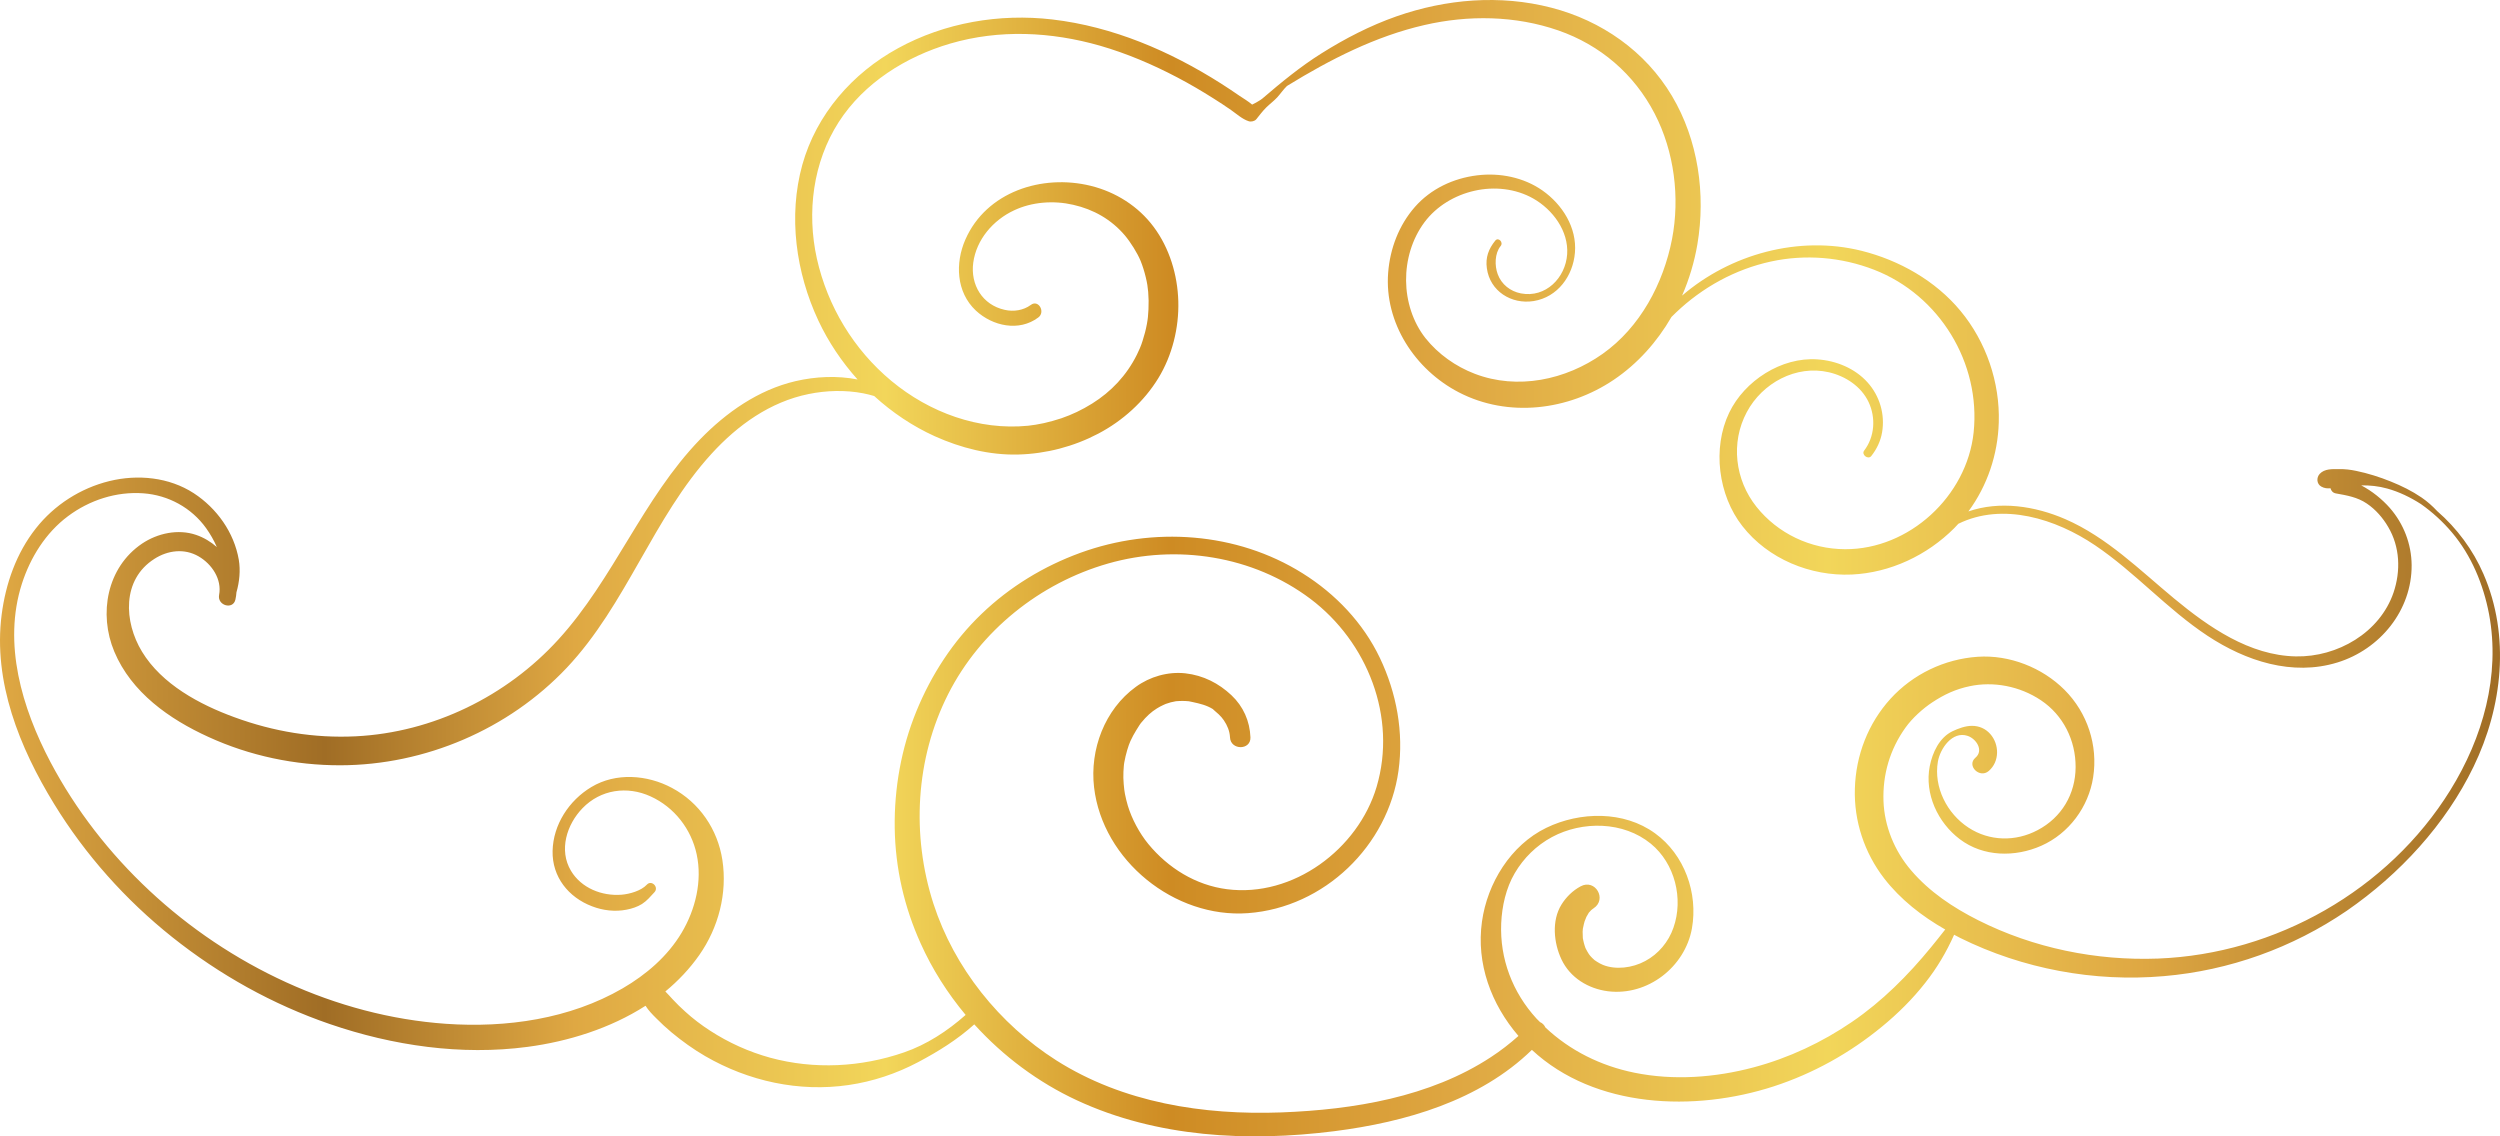 <svg width="220" height="100" viewBox="0 0 220 100" fill="none" xmlns="http://www.w3.org/2000/svg">
<path d="M4.759 70.742C7.5 75.216 11.05 79.197 15.161 82.47C19.322 85.785 23.994 88.392 29.03 90.119C34.569 92.019 40.587 92.899 46.416 92.126C50.015 91.649 53.705 90.498 56.809 88.507C57.057 88.91 57.395 89.256 57.742 89.601C58.171 90.037 58.617 90.448 59.088 90.843C60.02 91.616 61.011 92.332 62.06 92.94C65.865 95.144 70.315 96.123 74.682 95.482C76.828 95.169 78.884 94.478 80.799 93.467C82.582 92.521 84.25 91.485 85.736 90.144C88.27 92.94 91.366 95.251 94.775 96.831C101.809 100.096 109.817 100.507 117.42 99.545C123.677 98.747 130.207 96.864 134.806 92.389C140.361 97.554 149.129 97.859 156.071 95.605C159.563 94.47 162.775 92.677 165.606 90.35C167.01 89.198 168.298 87.923 169.42 86.492C170.46 85.176 171.286 83.778 171.963 82.257C172.136 82.347 172.31 82.446 172.491 82.536C178.006 85.267 184.288 86.435 190.422 85.9C196.184 85.407 201.74 83.408 206.511 80.151C211.168 76.935 215.213 72.56 217.673 67.469C220.224 62.205 220.917 55.962 218.54 50.501C217.623 48.387 216.212 46.487 214.478 44.982C214.065 44.538 213.611 44.135 213.099 43.782C212.257 43.206 211.333 42.753 210.392 42.375C209.417 41.98 208.377 41.651 207.345 41.438C206.842 41.331 206.346 41.273 205.826 41.281C205.24 41.281 204.563 41.24 204.134 41.701C203.829 42.038 203.862 42.589 204.274 42.819C204.547 42.975 204.811 42.992 205.083 42.967C205.141 43.189 205.29 43.37 205.554 43.42C206.52 43.592 207.453 43.749 208.286 44.316C209.054 44.834 209.698 45.575 210.16 46.372C211.201 48.132 211.275 50.238 210.631 52.146C209.426 55.674 205.694 57.837 202.037 57.763C197.959 57.689 194.36 55.181 191.338 52.681C188.308 50.172 185.403 47.269 181.737 45.681C179.087 44.53 175.958 44.053 173.218 45.007C174.885 42.745 175.81 40.006 175.892 37.169C176 33.641 174.778 30.071 172.516 27.349C170.32 24.7 167.134 22.899 163.807 22.068C158.3 20.703 152.282 22.348 148.022 26.016C148.65 24.577 149.104 23.055 149.368 21.509C150.119 17.093 149.442 12.322 147.131 8.44C144.795 4.509 140.923 1.811 136.514 0.676C132.007 -0.492 127.252 -0.089 122.885 1.441C120.565 2.255 118.369 3.39 116.289 4.698C114.44 5.858 112.731 7.264 111.072 8.687C111.014 8.728 110.956 8.769 110.898 8.81C110.675 8.958 110.428 9.09 110.188 9.205C109.841 8.909 109.429 8.67 109.065 8.424C108.537 8.062 108.001 7.7 107.456 7.354C102.948 4.492 97.937 2.337 92.596 1.712C87.948 1.17 83.135 1.992 79.024 4.246C75.004 6.442 71.842 10.069 70.604 14.502C69.349 19.034 70.043 23.993 72.016 28.212C72.891 30.079 74.071 31.839 75.466 33.394C73.667 33.04 71.768 33.131 70.001 33.542C66.732 34.307 63.901 36.297 61.597 38.674C56.553 43.897 54.011 50.937 49.132 56.283C44.575 61.284 38.086 64.458 31.3 64.796C27.651 64.977 24.06 64.376 20.634 63.118C17.563 61.999 14.236 60.214 12.495 57.344C10.901 54.72 10.711 51.003 13.592 49.177C14.773 48.42 16.234 48.239 17.481 48.963C18.645 49.638 19.545 50.978 19.28 52.36C19.107 53.289 20.519 53.692 20.717 52.755C20.766 52.549 20.791 52.335 20.808 52.121C21.072 51.2 21.171 50.197 21.014 49.259C20.601 46.858 19.082 44.727 17.052 43.403C14.872 41.989 12.123 41.725 9.63 42.334C7.079 42.959 4.776 44.44 3.158 46.496C1.432 48.683 0.499 51.356 0.145 54.095C-0.615 60.001 1.721 65.791 4.759 70.742ZM1.928 51.365C2.671 49.062 4.016 46.89 5.981 45.426C7.872 44.012 10.232 43.239 12.61 43.411C14.806 43.568 16.845 44.678 18.133 46.471C18.496 46.981 18.826 47.548 19.082 48.141C18.546 47.672 17.935 47.302 17.258 47.071C15.673 46.529 13.865 46.923 12.503 47.836C9.399 49.934 8.664 54.013 10.059 57.344C11.562 60.93 14.905 63.29 18.348 64.853C21.98 66.514 25.951 67.353 29.954 67.345C37.409 67.329 44.748 64.187 49.866 58.775C55.142 53.182 57.461 45.566 62.629 39.916C64.924 37.407 67.764 35.368 71.149 34.677C72.709 34.356 74.393 34.307 75.962 34.611C76.284 34.677 76.606 34.751 76.927 34.849C78.513 36.297 80.312 37.506 82.252 38.386C84.555 39.422 87.065 40.064 89.608 39.998C92.059 39.932 94.487 39.299 96.658 38.156C98.796 37.029 100.67 35.343 101.933 33.279C103.155 31.28 103.757 28.846 103.691 26.51C103.625 24.19 102.915 21.83 101.52 19.963C100.166 18.145 98.185 16.895 95.981 16.352C91.713 15.3 86.801 16.87 84.952 21.081C84.043 23.154 84.143 25.704 85.876 27.332C87.354 28.706 89.674 29.207 91.366 27.941C92.026 27.456 91.382 26.329 90.714 26.831C90.062 27.316 89.195 27.447 88.411 27.266C86.446 26.831 85.389 25.054 85.645 23.121C85.918 21.081 87.395 19.371 89.228 18.515C90.821 17.759 92.736 17.627 94.445 18.022C96.253 18.433 97.797 19.321 98.977 20.703C99.498 21.32 100.092 22.274 100.373 22.957C100.562 23.425 100.711 23.911 100.827 24.396C100.959 24.939 101 25.251 101.041 25.687C101.083 26.189 101.091 26.707 101.066 27.209C101.058 27.439 101.041 27.678 101.017 27.9C101.017 27.9 100.983 28.138 100.983 28.171C100.967 28.286 100.942 28.401 100.926 28.517C100.835 29.018 100.703 29.512 100.546 29.997C100.48 30.219 100.397 30.433 100.307 30.647C100.257 30.77 100.166 30.968 100.042 31.222C99.134 33.04 97.789 34.463 96.105 35.516C95.205 36.075 94.338 36.486 93.405 36.807C92.901 36.971 92.381 37.12 91.87 37.235C91.374 37.342 90.879 37.424 90.475 37.465C86.124 37.893 81.798 36.305 78.446 33.525C75.12 30.762 72.825 26.954 71.883 22.751C70.984 18.68 71.537 14.28 73.807 10.743C76.028 7.289 79.726 4.978 83.623 3.834C87.948 2.568 92.497 2.79 96.806 4.023C99.167 4.706 101.421 5.668 103.584 6.803C104.682 7.379 105.747 8.004 106.787 8.662C107.307 8.991 107.827 9.328 108.331 9.682C108.818 10.019 109.321 10.488 109.891 10.669C110.097 10.735 110.411 10.669 110.551 10.496C110.832 10.151 111.096 9.789 111.418 9.468C111.732 9.156 112.103 8.884 112.401 8.563C112.69 8.243 112.929 7.881 113.243 7.577C113.267 7.56 113.292 7.544 113.317 7.527C117.057 5.232 121.036 3.193 125.337 2.206C129.225 1.309 133.344 1.367 137.125 2.675C140.84 3.966 143.812 6.524 145.612 10.003C147.345 13.35 147.841 17.389 147.139 21.04C146.38 24.947 144.332 28.804 141.03 31.14C137.778 33.443 133.534 34.331 129.778 32.892C128.102 32.251 126.567 31.165 125.444 29.759C124.321 28.336 123.752 26.502 123.735 24.7C123.719 22.874 124.255 21.04 125.345 19.568C126.41 18.137 128.028 17.175 129.753 16.788C131.487 16.393 133.377 16.591 134.929 17.471C136.638 18.441 138.05 20.333 137.91 22.373C137.769 24.445 136.019 26.238 133.84 25.819C132.907 25.638 132.131 25.029 131.801 24.133C131.52 23.384 131.528 22.299 132.057 21.649C132.329 21.32 131.85 20.843 131.586 21.172C130.992 21.904 130.711 22.661 130.843 23.606C131.115 25.621 132.998 26.806 134.962 26.493C137.084 26.148 138.43 24.273 138.595 22.225C138.776 20.029 137.489 17.997 135.738 16.764C134.087 15.604 131.974 15.184 129.984 15.431C127.896 15.686 125.915 16.615 124.511 18.211C123.1 19.823 122.324 21.871 122.158 23.993C121.812 28.401 124.519 32.53 128.383 34.529C132.734 36.782 138.017 36.116 142.004 33.427C144.118 32.004 145.826 30.079 147.09 27.892C147.222 27.76 147.354 27.637 147.486 27.505C149.806 25.293 152.695 23.697 155.84 23.014C158.87 22.356 162.032 22.619 164.921 23.738C170.675 25.967 174.316 31.946 173.68 38.049C173.086 43.675 168 48.354 162.37 48.33C159.34 48.322 156.443 46.956 154.561 44.587C152.678 42.219 152.282 38.945 153.719 36.264C155.081 33.706 158.053 32.086 160.95 32.761C162.411 33.106 163.774 33.994 164.434 35.376C165.086 36.758 164.979 38.427 164.046 39.653C163.774 40.006 164.393 40.483 164.673 40.13C165.161 39.513 165.491 38.814 165.623 38.049C165.895 36.47 165.416 34.841 164.343 33.649C163.229 32.407 161.569 31.732 159.927 31.625C156.773 31.403 153.512 33.509 152.167 36.322C150.672 39.439 151.201 43.584 153.331 46.298C155.584 49.185 159.316 50.723 162.956 50.559C166.349 50.402 169.594 48.864 171.979 46.471C172.103 46.348 172.219 46.224 172.334 46.093C176.247 44.168 180.928 45.665 184.362 47.984C187.887 50.361 190.711 53.61 194.269 55.954C197.62 58.166 201.715 59.523 205.694 58.298C209.45 57.138 212.249 53.709 212.224 49.728C212.208 47.869 211.522 46.093 210.301 44.694C209.632 43.938 208.749 43.214 207.783 42.712C208.559 42.704 209.318 42.778 210.078 42.992C211.118 43.28 212.117 43.765 213.041 44.357C214.057 45.073 214.973 45.912 215.766 46.849C217.491 48.889 218.54 51.439 219.035 54.038C220.05 59.441 218.482 64.935 215.625 69.541C210.169 78.342 200.262 83.951 189.91 84.354C184.478 84.559 178.947 83.433 174.085 80.982C171.88 79.871 169.8 78.49 168.19 76.606C166.696 74.871 165.829 72.691 165.747 70.504C165.664 68.168 166.308 65.939 167.695 64.014C168.265 63.216 169.197 62.361 170.048 61.802C171.113 61.103 172.087 60.65 173.325 60.387C175.405 59.943 177.733 60.371 179.599 61.621C181.572 62.937 182.662 65.157 182.654 67.501C182.645 69.878 181.424 71.943 179.31 73.053C177.37 74.081 175.075 74.04 173.226 72.831C171.335 71.597 170.147 69.27 170.535 67.016C170.733 65.881 171.798 64.31 173.143 64.754C173.903 65.001 174.596 66.037 173.837 66.679C173.028 67.37 174.208 68.538 175.009 67.847C175.975 67.016 175.95 65.511 175.149 64.598C174.728 64.121 174.167 63.874 173.531 63.874C172.954 63.874 172.334 64.105 171.814 64.351C170.659 64.911 170.056 66.227 169.817 67.427C169.346 69.862 170.526 72.387 172.466 73.851C174.53 75.414 177.329 75.447 179.632 74.427C182.067 73.349 183.793 71.013 184.197 68.398C184.635 65.593 183.694 62.723 181.679 60.708C179.715 58.742 176.825 57.607 174.035 57.796C171.113 57.994 168.339 59.326 166.366 61.489C164.393 63.66 163.311 66.473 163.229 69.393C163.138 72.247 164.063 75.035 165.804 77.297C167.249 79.164 169.131 80.628 171.179 81.796C170.766 82.331 170.345 82.849 169.924 83.367C167.91 85.826 165.623 88.121 162.981 89.922C160.348 91.723 157.409 93.105 154.321 93.927C150.928 94.832 147.279 95.103 143.82 94.396C140.873 93.796 138.166 92.463 135.994 90.415C135.904 90.21 135.73 90.029 135.524 89.947C135.425 89.84 135.317 89.741 135.218 89.642C133.105 87.339 131.974 84.37 132.106 81.253C132.172 79.748 132.527 78.152 133.295 76.845C134.079 75.504 135.202 74.402 136.572 73.662C139.255 72.222 142.863 72.272 145.273 74.246C147.395 75.981 148.163 79.09 147.263 81.64C146.834 82.882 145.942 83.951 144.786 84.568C143.639 85.193 142.169 85.357 141.063 84.913C140.882 84.839 140.7 84.74 140.535 84.633C140.461 84.584 140.386 84.535 140.312 84.485C140.312 84.485 140.304 84.485 140.304 84.477C140.295 84.469 140.287 84.461 140.271 84.444C140.155 84.346 140.048 84.239 139.949 84.124C139.924 84.099 139.899 84.066 139.883 84.041C139.874 84.025 139.825 83.967 139.817 83.951C139.718 83.794 139.618 83.63 139.536 83.457C139.536 83.449 139.519 83.424 139.511 83.4C139.486 83.334 139.462 83.268 139.445 83.202C139.396 83.054 139.363 82.906 139.33 82.758C139.313 82.692 139.305 82.618 139.288 82.553L139.288 82.511C139.28 82.339 139.272 82.166 139.272 82.001C139.272 81.927 139.28 81.853 139.288 81.771L139.288 81.747C139.313 81.607 139.346 81.467 139.379 81.327C139.387 81.278 139.445 81.097 139.445 81.08C139.495 80.949 139.552 80.817 139.602 80.686C139.61 80.677 139.618 80.661 139.627 80.644C139.693 80.537 139.751 80.422 139.817 80.316C139.825 80.316 139.99 80.118 140.023 80.093C140.064 80.061 140.097 80.028 140.147 79.995C140.163 79.987 140.188 79.97 140.238 79.929C141.443 79.139 140.386 77.305 139.098 77.996C138.405 78.366 137.819 78.942 137.406 79.608C136.531 81.023 136.729 82.98 137.406 84.42C138.166 86.04 139.767 87.01 141.509 87.232C144.993 87.66 148.278 85.094 148.889 81.705C149.442 78.588 148.237 75.208 145.645 73.333C142.904 71.334 139.049 71.408 136.077 72.847C132.94 74.369 130.884 77.725 130.414 81.097C129.894 84.79 131.223 88.376 133.625 91.164C132.866 91.838 132.065 92.463 131.206 93.023C125.84 96.551 119.087 97.653 112.772 97.892C105.904 98.147 98.829 97.044 92.951 93.31C87.94 90.119 83.969 85.16 82.145 79.534C80.197 73.505 80.56 66.761 83.441 61.078C86.264 55.502 91.506 51.307 97.516 49.588C103.551 47.861 110.271 48.906 115.315 52.697C120.342 56.489 122.951 63.109 121.143 69.237C119.517 74.723 113.796 78.999 107.976 78.251C105.218 77.897 102.791 76.384 101.05 74.27C100.274 73.325 99.597 72.058 99.25 70.906C99.151 70.561 99.06 70.216 98.994 69.862C98.994 69.829 98.936 69.492 98.936 69.492C98.92 69.327 98.903 69.163 98.887 69.007C98.854 68.645 98.845 68.275 98.862 67.913C98.87 67.748 98.878 67.592 98.895 67.427C98.895 67.411 98.903 67.32 98.911 67.263C98.92 67.205 98.936 67.115 98.936 67.098C99.002 66.737 99.085 66.375 99.192 66.013C99.242 65.856 99.283 65.709 99.341 65.552C99.357 65.511 99.481 65.215 99.481 65.207C99.63 64.886 99.795 64.573 99.985 64.269C100.075 64.113 100.174 63.957 100.274 63.809C100.315 63.751 100.348 63.702 100.389 63.644C100.397 63.628 100.406 63.619 100.414 63.611C100.422 63.611 100.422 63.603 100.43 63.595C100.893 63.027 101.322 62.641 101.817 62.336C101.991 62.229 102.172 62.131 102.354 62.048C102.412 62.024 102.461 61.991 102.519 61.974C102.552 61.958 102.585 61.942 102.593 61.942C102.874 61.835 103.171 61.761 103.468 61.711C103.485 61.711 103.493 61.703 103.501 61.703C103.518 61.703 103.534 61.703 103.559 61.703C103.642 61.703 103.724 61.695 103.807 61.687C103.964 61.678 104.129 61.687 104.294 61.687C104.36 61.687 104.583 61.711 104.616 61.711C104.649 61.719 104.863 61.761 104.938 61.777C105.615 61.925 106.176 62.057 106.737 62.402C106.721 62.402 106.861 62.517 106.894 62.55C107.018 62.649 107.134 62.756 107.249 62.863C107.431 63.044 107.563 63.184 107.695 63.381C108.001 63.833 108.215 64.335 108.24 64.886C108.289 66.037 110.081 66.037 110.04 64.886C109.982 63.455 109.412 62.164 108.364 61.177C107.249 60.132 105.904 59.433 104.31 59.252C102.775 59.088 101.19 59.54 99.952 60.445C97.211 62.435 95.89 65.963 96.278 69.286C97.029 75.718 103.361 80.834 109.825 80.357C116.545 79.863 122.15 74.418 123.067 67.83C123.537 64.442 122.901 60.987 121.432 57.903C119.963 54.819 117.527 52.261 114.63 50.452C108.818 46.808 101.462 46.323 95.064 48.651C91.837 49.827 88.865 51.636 86.388 54.013C83.862 56.431 81.947 59.392 80.634 62.608C79.313 65.848 78.686 69.368 78.735 72.856C78.785 76.392 79.569 79.814 81.022 83.03C82.037 85.291 83.383 87.405 84.976 89.313C83.391 90.72 81.559 91.921 79.553 92.611C75.763 93.919 71.652 94.133 67.781 93.08C65.898 92.562 64.115 91.756 62.481 90.695C61.705 90.193 60.97 89.634 60.285 89.009C59.905 88.663 59.542 88.318 59.195 87.94C58.972 87.709 58.774 87.463 58.551 87.249C59.674 86.32 60.689 85.258 61.539 84.041C63.232 81.623 64.016 78.605 63.57 75.685C63.157 72.987 61.556 70.627 59.129 69.335C56.966 68.176 54.192 67.962 52.038 69.261C50.073 70.438 48.678 72.568 48.628 74.887C48.579 77.165 50.023 78.967 52.104 79.756C53.061 80.126 54.126 80.25 55.133 80.052C55.604 79.962 56.091 79.805 56.495 79.551C56.941 79.263 57.239 78.893 57.593 78.514C58.006 78.07 57.337 77.404 56.925 77.848C56.421 78.391 55.406 78.679 54.688 78.736C52.962 78.868 51.154 78.152 50.246 76.631C49.157 74.813 49.875 72.551 51.262 71.12C52.855 69.475 55.191 69.138 57.255 70.084C59.344 71.038 60.83 72.954 61.308 75.183C61.812 77.527 61.201 80.036 59.987 82.076C58.749 84.156 56.867 85.768 54.787 86.978C50.131 89.675 44.566 90.465 39.25 90.095C29.558 89.42 20.189 84.962 13.147 78.374C9.646 75.101 6.674 71.285 4.437 67.057C1.936 62.312 0.235 56.637 1.928 51.365Z" fill="url(#paint0_linear)"/>
<defs>
<linearGradient id="paint0_linear" x1="220.001" y1="49.991" x2="0.005" y2="49.991" gradientUnits="userSpaceOnUse">
<stop stop-color="#A06D25"/>
<stop offset="0.144" stop-color="#DFA843"/>
<stop offset="0.269" stop-color="#F2D65A"/>
<stop offset="0.413" stop-color="#DFA843"/>
<stop offset="0.532" stop-color="#CE8B23"/>
<stop offset="0.646" stop-color="#F2D65A"/>
<stop offset="0.77" stop-color="#DFA843"/>
<stop offset="0.87" stop-color="#A06D25"/>
<stop offset="1" stop-color="#DFA843"/>
</linearGradient>
</defs>
</svg>
